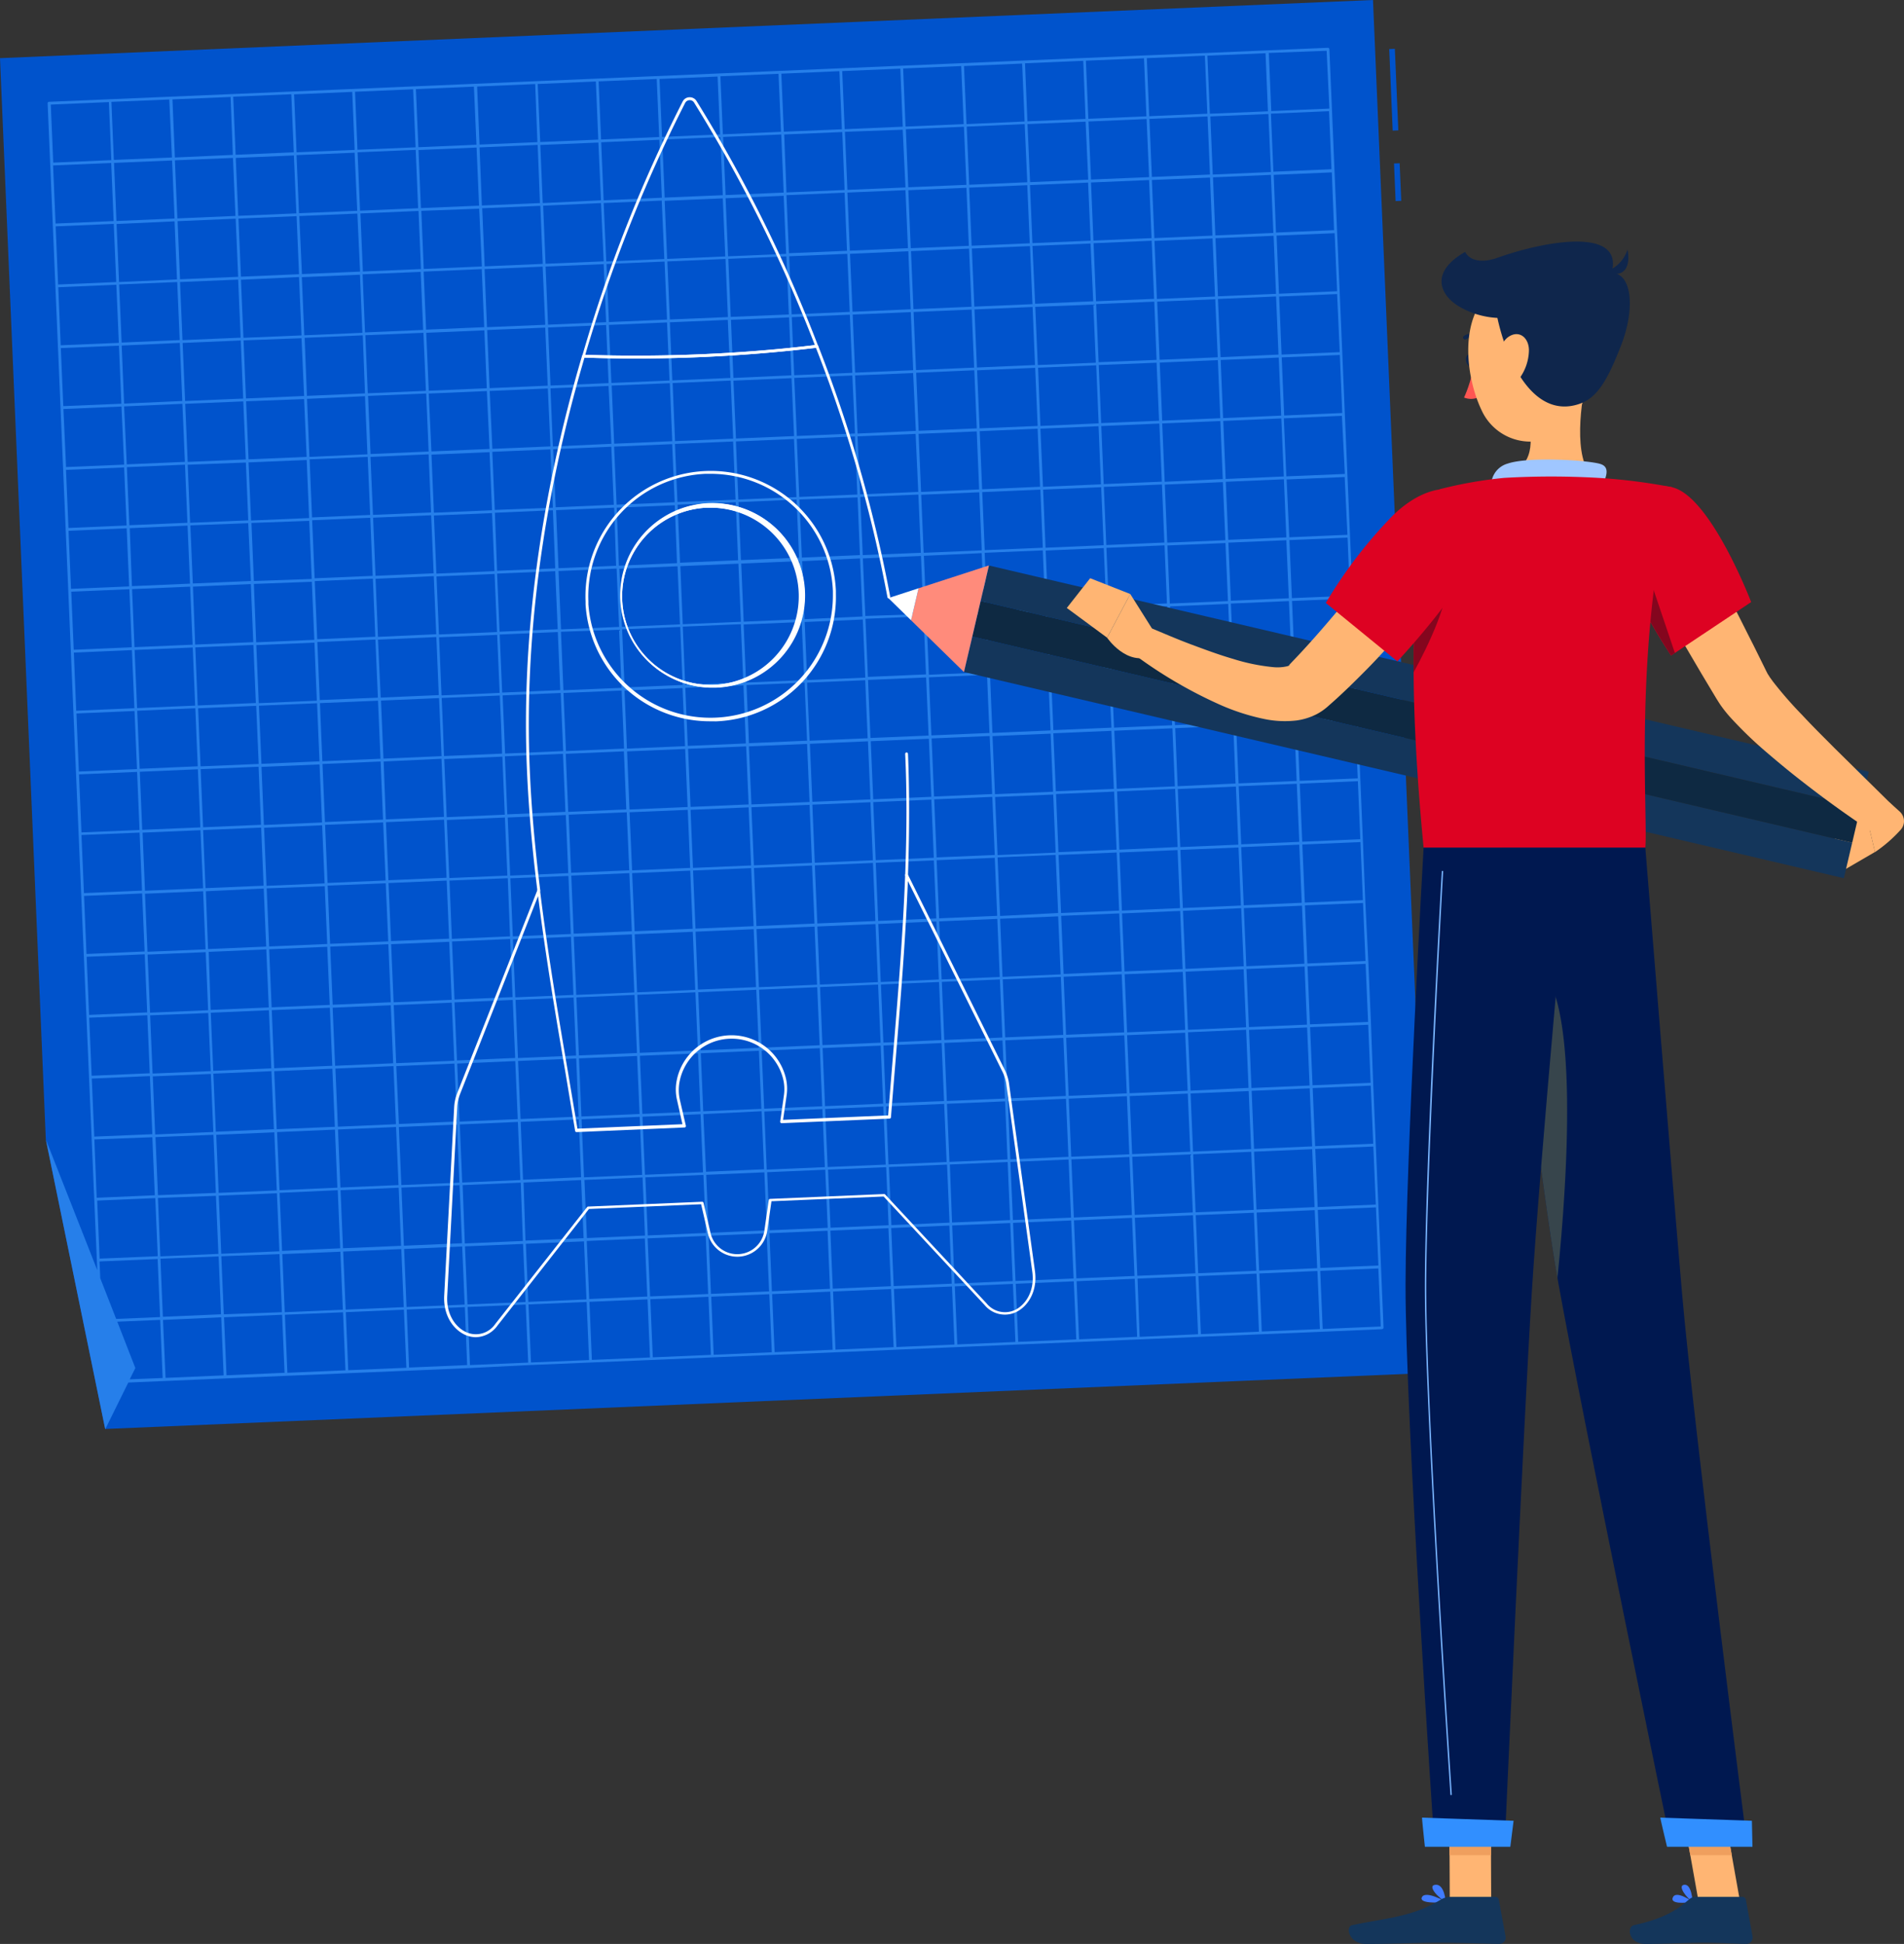 <svg xmlns="http://www.w3.org/2000/svg" viewBox="0 0 337.48 344.63"><rect x="0" y="0" width="337.48" height="344.63" fill="#333333" stroke="none"/><defs><style>.cls-1{fill:#0053cc;}.cls-2{fill:#267fea;}.cls-3{fill:#fff;}.cls-4{fill:#ffb573;}.cls-5{fill:#14365b;}.cls-6{fill:#0e2942;}.cls-7{fill:#ff8b7b;}.cls-8{fill:#0f264c;}.cls-9{fill:#ff5652;}.cls-10{fill:#9fc6ff;}.cls-11{fill:#407bff;}.cls-12{fill:#dd0222;}.cls-13{fill:#84061e;}.cls-14{fill:#ef9f5e;}.cls-15{fill:#001850;}.cls-16{fill:#318fff;}.cls-17{fill:#37454c;}.cls-18{fill:#77b3fc;}</style></defs><title>Recurso 1</title><g id="Capa_2" data-name="Capa 2"><g id="Objects"><rect class="cls-1" x="247.23" y="28.98" width="1" height="6.67" transform="translate(-1.15 10.51) rotate(-2.43)"/><rect class="cls-1" x="246.54" y="8.69" width="1" height="14.47" transform="translate(-0.45 10.47) rotate(-2.43)"/><polygon class="cls-1" points="0 10.31 8.12 201.95 18.65 253.33 253.67 243.38 243.36 0 0 10.31"/><path class="cls-2" d="M245.23,235.37h0l-.45-10.79h0l-.46-10.79h0L243.86,203h0l-.46-10.79h0L243,181.4h0l-.46-10.79h0L242,159.81h0L241.57,149h0l-.45-10.79h0l-.46-10.79h0l-.23-5.39-.23-5.4h0l-.45-10.79h0L239.29,95h0l-.46-10.79h0l-.46-10.79h0l-.45-10.79h0l-.46-10.79h0L237,41.07h0l-.46-10.78h0l-.45-10.79h0l-.46-10.79h0a.26.26,0,0,0-.25-.24h0l-10.8.46h0l-10.79.46h0L203,9.82h0L8.68,18.05a.21.21,0,0,0-.17.08.29.29,0,0,0-.07.18l4.8,113.34,4,93.52L8.12,202l10.53,51.38,4.09-8.28,6.36-.27h0l10.8-.46h0l10.79-.46h0l10.79-.46h0L72.28,243h0l10.79-.46h0L93.86,242h0l10.79-.45h0l10.79-.45h0l10.78-.46h0L137,240.2h0l10.78-.45h0l10.79-.46h0l10.78-.46h0l10.79-.46h0l10.78-.45h0l10.78-.46h0L212.6,237h0l10.78-.45h0l10.78-.45h0l10.78-.46h0a.25.25,0,0,0,.18-.08A.23.23,0,0,0,245.23,235.37Zm-228-22.53,10.29-.44.44,10.3-10.3.43ZM16.73,202,27,201.61l.44,10.29-10.3.44Zm-.46-10.79,10.3-.44.43,10.3-10.29.43Zm-.46-10.79,10.3-.44.43,10.29-10.29.44Zm-.45-10.8,10.29-.44.44,10.3-10.3.44Zm-.46-10.79,10.29-.44.44,10.29-10.3.44Zm-.46-10.8,10.3-.43.43,10.29-10.29.44ZM14,137.28l10.3-.44.43,10.3-10.29.43Zm-.24-5.65-.21-5.15,10.29-.43.22,5.14.22,5.15-10.3.44Zm-.67-15.94,10.29-.44.44,10.3L13.51,126Zm-.46-10.8,10.3-.43.43,10.29-10.29.44ZM12.15,94.1l10.3-.44.44,10.3-10.3.43ZM11.7,83.3,22,82.87l.44,10.29-10.3.44Zm-.46-10.79,10.29-.44L22,82.37l-10.29.43Zm-.46-10.8,10.3-.43.43,10.29L11.22,72Zm-.45-10.79,10.29-.44.44,10.3-10.3.43ZM9.87,40.13l10.29-.44L20.6,50l-10.3.44Zm-.46-10.8,10.3-.44.43,10.3-10.29.44ZM9,18.54l10.3-.44.43,10.29-10.29.44Zm226.63.71-10.3.44-.43-10.3L235.14,9ZM236,30l-10.29.44-.44-10.29,10.3-.44Zm.46,10.8-10.29.43L225.76,31l10.3-.44ZM237,51.63l-10.3.44-.43-10.3,10.29-.43Zm.46,10.8-10.3.43-.43-10.29L237,52.13Zm.45,10.79-10.29.44-.44-10.3,10.3-.43Zm.46,10.8L228,84.45l-.44-10.29,10.29-.44Zm.46,10.79-10.3.44L228.05,85l10.29-.43Zm.45,10.8-10.29.43-.44-10.29,10.3-.44Zm.46,10.79-10.29.44-.44-10.3,10.3-.43Zm.24,5.65.22,5.15-10.29.43-.22-5.15-.22-5.14,10.29-.44Zm.68,15.94-10.3.44-.43-10.3,10.29-.43Zm.45,10.79-10.29.44-.44-10.29,10.3-.44Zm.46,10.8-10.29.43-.44-10.29,10.3-.44Zm.46,10.79-10.3.44-.43-10.3,10.29-.43Zm.46,10.8-10.3.43-.43-10.29,10.29-.44Zm.45,10.79-10.29.44-.44-10.3,10.3-.43Zm.46,10.8-10.29.43-.44-10.29,10.29-.44Zm.46,10.79-10.3.44-.43-10.3,10.29-.43Zm.46,10.8-10.3.43-.44-10.29,10.3-.44ZM24.54,131.17,24.32,126l10.3-.44.21,5.15.22,5.14-10.29.44Zm204.6-8.66.21,5.14-10.29.44-.22-5.15-.22-5.15,10.3-.43ZM35.33,130.72l-.21-5.15,10.29-.44.22,5.15.22,5.15-10.3.43Zm183-7.76.22,5.15-10.29.44-.22-5.15-.22-5.15,10.29-.43Zm-172.21,7.3-.22-5.15,10.3-.44.21,5.15.22,5.15-10.29.44Zm161.42-6.84.22,5.15-10.3.43-.22-5.14-.21-5.15,10.29-.44ZM56.92,129.8l-.21-5.15L67,124.22l.22,5.14.22,5.15-10.3.44Zm139.83-5.92L197,129l-10.29.44-.22-5.15-.22-5.14,10.3-.44Zm-129,5.46-.22-5.14,10.29-.44.22,5.15.22,5.14-10.29.44Zm118.24-5,.22,5.15-10.3.44-.22-5.15-.21-5.15,10.29-.43ZM78.51,128.89l-.22-5.15,10.3-.44.22,5.15L89,133.6l-10.3.43Zm96.65-4.1.22,5.15-10.29.43-.22-5.14-.22-5.15,10.3-.44Zm-85.85,3.64-.22-5.15,10.29-.43L99.6,128l.22,5.15-10.29.44Zm75.06-3.18.22,5.15-10.3.43-.22-5.14-.21-5.15,10.29-.44ZM100.1,128l-.22-5.15,10.3-.43.22,5.15.21,5.14-10.29.44Zm53.47-2.26.22,5.14-10.29.44-.22-5.15-.22-5.15,10.3-.43Zm-31.88,1.35-.22-5.15,10.3-.44.22,5.15.21,5.15-10.29.43Zm-.67-16,10.29-.43.44,10.29-10.3.44ZM121,121.43l-10.29.44-.44-10.3,10.3-.43Zm21.83,4.73.22,5.15-10.3.44-.21-5.15-.22-5.15,10.29-.43ZM132.25,121l-.44-10.29,10.29-.44.44,10.3Zm0,11.32.44,10.29-10.29.44-.44-10.3Zm.5,0,10.3-.44.44,10.3-10.3.43Zm10.8-.46,10.29-.44.44,10.3-10.29.43Zm-.48-11.3-.44-10.29,10.3-.44.44,10.3Zm-.46-10.79-.43-10.29L152.44,99l.44,10.29Zm-.5,0-10.29.44-.44-10.3,10.3-.43Zm-10.79.46-10.3.43-.43-10.29,10.29-.44Zm-10.8.46-10.29.43-.44-10.29,10.3-.44Zm-10.79.45-10.29.44L99,101.23l10.29-.43Zm0,.5.44,10.3-10.3.43L99.43,112Zm1.18,15.92-.22-5.14,10.29-.44.22,5.15.22,5.15-10.3.43Zm10.53,5.22.44,10.29-10.3.44-.43-10.3Zm.46,10.79.43,10.29-10.29.44L111.59,144Zm.5,0,10.29-.44.44,10.3-10.3.43Zm10.79-.46,10.3-.43.43,10.29-10.29.44Zm10.8-.46,10.29-.43.44,10.29-10.3.44Zm10.79-.45,10.3-.44.43,10.3-10.29.43Zm0-.5-.44-10.3,10.3-.43.43,10.29ZM153.84,120l-.44-10.3,10.29-.43.44,10.29Zm-.46-10.8L152.94,99l10.3-.44.43,10.3Zm-.46-10.79-.44-10.3,10.3-.43L163.22,98Zm-.5,0-10.29.44-.44-10.3L152,88.18Zm-10.79.46-10.3.43-.43-10.29,10.29-.44Zm-10.8.45-10.29.44-.44-10.29,10.3-.44ZM120,99.84l-10.3.44L109.31,90l10.29-.43Zm-10.8.46L99,100.73l-.44-10.29,10.3-.44Zm-10.79.46-10.3.43L87.72,90.9,98,90.46Zm0,.5.44,10.29-10.3.44-.44-10.3Zm.46,10.79.43,10.3-10.29.43-.44-10.29Zm.91,21.59.44,10.29-10.3.44-.43-10.29Zm.5,0,10.3-.44.43,10.3-10.29.43ZM111.09,144l.44,10.29-10.3.44-.43-10.3Zm.46,10.79.44,10.3-10.3.43-.43-10.29Zm.5,0,10.29-.44.44,10.3-10.29.44Zm10.79-.46,10.3-.43.44,10.29-10.3.44Zm10.8-.45,10.29-.44.44,10.29-10.29.44Zm10.79-.46,10.3-.44.43,10.3-10.29.43Zm10.8-.46,10.29-.43.44,10.29-10.3.44Zm10.79-.46,10.3-.43.43,10.29-10.29.44Zm0-.5-.43-10.29,10.29-.44.44,10.3Zm-.46-10.79-.43-10.3,10.29-.43.44,10.29Zm-.91-21.59-.44-10.29,10.3-.44.43,10.29Zm-.46-10.79-.43-10.3L174,98.06l.44,10.29ZM163.72,98l-.44-10.29,10.29-.44.44,10.3Zm-.46-10.79-.44-10.3,10.3-.43.43,10.29Zm-.5,0-10.3.43L152,77.36l10.29-.44Zm-10.8.46-10.29.43-.44-10.29,10.3-.44Zm-10.79.45-10.3.44-.43-10.3,10.29-.43Zm-10.8.46L120.08,89l-.44-10.3,10.3-.43Zm-10.79.46-10.29.43-.44-10.29,10.29-.44Zm-10.79.45-10.3.44-.44-10.29,10.3-.44ZM98,90,87.7,90.4l-.44-10.3,10.29-.43Zm-10.79.46-10.3.43-.43-10.29,10.29-.44Zm0,.5.43,10.29-10.29.44-.44-10.3Zm.45,10.79.44,10.3-10.29.43-.44-10.29Zm.46,10.8.44,10.29-10.3.44-.43-10.3Zm.92,21.59.43,10.29-10.29.44-.44-10.3Zm.45,10.79.44,10.3-10.29.43-.44-10.29Zm.5,0,10.3-.44.43,10.3-10.29.44Zm10.76,10.36.43,10.29L90.9,166l-.44-10.29Zm.45,10.79.44,10.3-10.3.43-.43-10.29Zm.5,0,10.3-.43.43,10.29-10.29.44Zm10.8-.45,10.29-.44.44,10.29-10.3.44Zm10.79-.46,10.3-.44L134,175l-10.29.43Zm10.8-.46,10.29-.44.44,10.3-10.3.44Zm10.79-.46,10.3-.43.43,10.29-10.29.44Zm10.8-.45,10.29-.44.44,10.29-10.3.44Zm10.79-.46,10.3-.44.43,10.3-10.29.43Zm10.8-.46,10.29-.43.44,10.29-10.3.44Zm0-.5L176.82,152l10.29-.44.44,10.3Zm-.45-10.79-.44-10.3,10.3-.43.43,10.29Zm-.46-10.8-.44-10.29,10.3-.44.43,10.3Zm-.92-21.59L175,108.83l10.29-.44.44,10.3ZM175,108.33,174.53,98l10.3-.43.43,10.29Zm-.46-10.8-.44-10.29,10.3-.44.43,10.3Zm-.46-10.79-.43-10.3L183.91,76l.44,10.29Zm-.45-10.8-.44-10.29,10.29-.44.44,10.3Zm-.5,0-10.3.43-.44-10.29,10.3-.44Zm-10.8.45L152,76.86l-.44-10.3,10.29-.43Zm-10.79.46-10.3.44L140.78,67l10.29-.43Zm-10.8.46-10.29.43L130,67.48l10.3-.44Zm-10.79.46-10.3.43-.43-10.29,10.29-.44Zm-10.8.45-10.29.44-.44-10.3,10.3-.43Zm-10.79.46L98,79.15l-.43-10.3,10.29-.43Zm-10.8.46-10.29.43L86.8,69.31l10.3-.44Zm-10.79.45-10.3.44L76,69.77l10.29-.44Zm-10.8.46-10.29.44-.44-10.3,10.3-.43Zm0,.5.43,10.3-10.29.43L65.67,81Zm.45,10.8.44,10.29-10.3.44-.43-10.3Zm.46,10.79.44,10.3L67,112.9l-.43-10.29Zm.46,10.8.43,10.29-10.29.44L67,113.4Zm.91,21.58.44,10.3-10.3.44L68,135Zm.46,10.8.44,10.29-10.3.44-.44-10.29Zm.46,10.79.43,10.3-10.29.43-.44-10.29Zm.5,0L90,155.69,90.4,166l-10.3.44Zm10.75,10.36.43,10.3-10.29.43-.44-10.29Zm.46,10.8.43,10.29L81,188l-.44-10.3Zm.5,0,10.29-.43.44,10.29-10.3.44Zm10.79-.45,10.29-.44.44,10.3-10.29.43Zm10.79-.46,10.3-.44.44,10.3-10.3.43Zm10.8-.46,10.29-.43.44,10.29-10.29.44Zm10.79-.45,10.3-.44.43,10.29-10.29.44Zm10.8-.46,10.29-.44.44,10.3-10.3.43Zm10.79-.46,10.3-.44.43,10.3-10.29.44Zm10.8-.46,10.29-.43.44,10.29-10.3.44Zm10.79-.45,10.3-.44.43,10.29-10.29.44Zm10.8-.46,10.29-.44.44,10.3-10.3.43Zm0-.5-.44-10.3,10.29-.43.44,10.29Zm-.46-10.8-.44-10.29,10.3-.44.43,10.3Zm-.46-10.79-.43-10.3,10.29-.43.44,10.29Zm-.46-10.8L186.7,130l10.29-.44.44,10.3Zm-.91-21.58-.44-10.3,10.3-.43.43,10.29Zm-.46-10.8-.43-10.29,10.29-.44.44,10.3Zm-.46-10.79-.43-10.3,10.29-.43.44,10.29Zm-.45-10.8L184.41,76l10.3-.44.43,10.3Zm-.46-10.79L184,65.19l10.3-.43.43,10.29Zm-.46-10.8L183.5,54.4,193.79,54l.44,10.3Zm-.5,0-10.29.44-.44-10.29,10.3-.44Zm-10.79.46-10.3.44-.43-10.3,10.29-.43Zm-10.8.46-10.29.43-.44-10.29,10.3-.44Zm-10.79.46-10.3.43-.43-10.29,10.29-.44Zm-10.8.45L130,67l-.44-10.3,10.3-.43ZM129.46,67l-10.29.44-.44-10.3L129,56.71Zm-10.79.46-10.3.43-.44-10.29,10.3-.44Zm-10.8.46-10.29.43-.44-10.29,10.29-.44Zm-10.79.45-10.3.44-.43-10.3,10.29-.43Zm-10.8.46L76,69.27,75.55,59l10.3-.44Zm-10.79.46-10.3.43-.43-10.29L75.05,59Zm-10.8.45-10.29.44L54,59.89l10.3-.44Zm0,.5.44,10.3L54.85,81l-.43-10.29ZM65.17,81l.44,10.29-10.3.44-.43-10.3Zm.46,10.79.43,10.3-10.29.43-.44-10.29Zm.46,10.8.43,10.29-10.29.44-.44-10.3Zm.45,10.79.44,10.3-10.3.43-.43-10.29ZM67.46,135l.43,10.3-10.29.43-.44-10.29Zm.45,10.8.44,10.29-10.29.44-.44-10.3Zm.46,10.79.44,10.3-10.3.43L58.08,157Zm.46,10.8.44,10.29-10.3.44-.44-10.3Zm.5,0,10.29-.43.44,10.29-10.29.44Zm10.75,10.36.44,10.3-10.3.43-.43-10.29Zm.46,10.8L81,198.82l-10.29.44L70.24,189Zm.5,0,10.29-.44.44,10.29-10.3.44Zm10.79-.46,10.3-.44.43,10.3-10.29.43Zm10.8-.46,10.29-.43.44,10.29-10.3.44Zm10.79-.46,10.3-.43.43,10.29-10.29.44Zm10.8-.45,10.29-.44.44,10.3-10.3.43Zm10.79-.46,10.3-.44.43,10.3-10.29.43Zm10.8-.46,10.29-.43.44,10.29-10.3.44Zm10.79-.45,10.3-.44.43,10.29L157,195.6Zm10.8-.46,10.29-.44.44,10.3-10.3.43Zm10.79-.46,10.29-.44.44,10.3-10.29.44Zm10.79-.46,10.3-.43.44,10.29-10.3.44Zm10.8-.45,10.29-.44.44,10.29-10.29.44Zm0-.5-.44-10.3,10.3-.43.43,10.29Zm-.46-10.8-.44-10.29,10.3-.44.44,10.3Zm-.46-10.79-.43-10.3,10.29-.43.44,10.29Zm-.45-10.8L198,140.3l10.29-.44.44,10.3Zm-.46-10.79-.44-10.3,10.3-.43.43,10.29ZM197,118.21l-.43-10.3,10.29-.43.44,10.29Zm-.45-10.8-.44-10.29,10.3-.44.43,10.3Zm-.46-10.79-.44-10.3,10.3-.43.43,10.29Zm-.46-10.8-.43-10.29,10.29-.44.44,10.3ZM195.18,75l-.43-10.29L205,64.3l.44,10.29Zm-.45-10.79-.44-10.3,10.3-.43L205,63.8Zm-.46-10.8-.44-10.29,10.3-.44.43,10.3Zm-.5,0-10.29.44L183,43.6l10.29-.43ZM183,53.92l-10.3.44-.44-10.3,10.3-.43Zm-10.8.46-10.29.43-.44-10.29,10.29-.44Zm-10.79.45-10.3.44L150.66,45,161,44.54Zm-10.8.46-10.29.44-.44-10.3,10.3-.43Zm-10.79.46-10.3.43-.43-10.29,10.29-.44Zm-10.8.46-10.29.43-.44-10.29,10.3-.44Zm-10.79.45-10.3.44-.43-10.3,10.29-.43Zm-10.8.46-10.29.44-.44-10.3,10.3-.43Zm-10.79.46L86.32,58l-.43-10.29,10.29-.44ZM85.82,58l-10.29.44-.44-10.29,10.3-.44ZM75,58.49l-10.3.44-.43-10.3,10.29-.43ZM64.23,59l-10.29.44-.44-10.3,10.3-.44Zm-10.79.46-10.29.43-.44-10.29L53,49.11Zm0,.5L53.9,70.2l-10.3.44-.43-10.3Zm.46,10.79L54.35,81l-10.29.43-.44-10.29Zm.46,10.8.43,10.29-10.29.44-.44-10.3Zm.45,10.79.44,10.3L45,103l-.43-10.29Zm.46,10.8.44,10.29-10.3.44L45,103.52Zm.46,10.79.43,10.29-10.29.44-.44-10.29Zm.91,21.59.44,10.29-10.3.44-.43-10.29Zm.46,10.79.44,10.3-10.3.43-.43-10.29Zm.46,10.8L58,167.35l-10.29.44-.44-10.3ZM58,167.85l.44,10.3-10.29.43-.44-10.29Zm.46,10.8.44,10.29-10.3.44-.43-10.3Zm.5,0,10.3-.44.43,10.29-10.29.44ZM69.74,189l.44,10.3-10.29.44-.44-10.3Zm.46,10.8.44,10.29-10.3.44-.43-10.29Zm.5,0,10.3-.44.43,10.3-10.29.43Zm10.8-.46,10.29-.44.44,10.3-10.3.44Zm10.79-.46,10.29-.43L103,208.7l-10.29.44Zm10.79-.45,10.3-.44.44,10.29-10.3.44Zm10.8-.46,10.29-.44.44,10.3-10.29.43Zm10.79-.46L135,197l.43,10.29-10.29.44Zm10.8-.46,10.29-.43.44,10.29-10.3.44Zm10.79-.45,10.3-.44.43,10.3-10.29.43Zm10.8-.46,10.29-.44.44,10.3-10.3.43Zm10.79-.46,10.3-.43.43,10.29-10.29.44Zm10.8-.45,10.29-.44.44,10.29-10.3.44Zm10.79-.46,10.3-.44.43,10.3-10.29.43Zm10.8-.46,10.29-.44.44,10.3-10.3.43Zm10.79-.46,10.3-.43.43,10.29-10.29.44Zm0-.5L210.57,183l10.3-.44.43,10.3Zm-.46-10.79-.43-10.3,10.29-.43.44,10.29Zm-.45-10.8-.44-10.29L220,161l.44,10.3Zm-.46-10.79-.44-10.3,10.3-.43.43,10.29Zm-.46-10.8-.44-10.29,10.3-.44.43,10.3Zm-.46-10.79-.43-10.29,10.29-.44L219,138.9Zm-.91-21.59-.44-10.29,10.3-.44.43,10.3ZM207.35,107l-.43-10.3,10.29-.43.44,10.29Zm-.46-10.8-.43-10.29,10.29-.44.44,10.3Zm-.45-10.79L206,75.07l10.3-.43.43,10.29ZM206,74.57l-.44-10.29,10.3-.44.43,10.3Zm-.46-10.79-.43-10.3,10.29-.43.44,10.29ZM205.06,53l-.43-10.29,10.29-.44.44,10.3Zm-.45-10.79-.44-10.3,10.3-.43.43,10.29Zm-.5,0-10.3.44-.43-10.3,10.29-.43Zm-10.8.46L183,43.1l-.44-10.29,10.3-.44Zm-10.79.46-10.3.43-.43-10.29,10.29-.44Zm-10.8.45L161.43,44,161,33.72l10.3-.43ZM160.93,44l-10.3.44-.43-10.3,10.29-.43Zm-10.8.46-10.29.43-.44-10.29,10.3-.44ZM139.34,45l-10.29.44-.44-10.29,10.29-.44Zm-10.79.46-10.3.44-.44-10.3,10.3-.43Zm-10.8.46-10.29.43L107,36l10.29-.44ZM107,46.33l-10.3.43-.43-10.29L106.52,36Zm-10.8.45-10.29.44-.44-10.3,10.3-.43Zm-10.79.46-10.3.44-.43-10.3L84.93,37Zm-10.8.46-10.29.43-.44-10.29,10.3-.44Zm-10.79.45-10.3.44L53.05,38.3l10.29-.44ZM53,48.61l-10.29.44-.44-10.3,10.3-.43Zm-10.79.46-10.3.44-.43-10.3,10.29-.44Zm0,.5.44,10.29-10.3.44L31.91,50Zm.46,10.79.43,10.3-10.29.43L32.37,60.8Zm.45,10.8.44,10.29-10.29.44-.44-10.3ZM43.58,82,44,92.25l-10.3.43-.43-10.29ZM44,92.75,44.47,103l-10.29.44-.44-10.3Zm.46,10.79.43,10.3-10.29.43L34.2,104Zm.45,10.8.44,10.29-10.3.44-.43-10.3Zm.92,21.59.43,10.29L36,146.66l-.44-10.3Zm.46,10.79.43,10.3-10.29.43L36,147.16Zm.45,10.8.44,10.29-10.3.44L36.49,158Zm.46,10.79.44,10.29-10.3.44L37,168.75Zm.46,10.79.43,10.3-10.29.44-.44-10.3Zm.45,10.8.44,10.29-10.29.44-.44-10.29Zm.5,0,10.3-.44.44,10.3-10.3.43Zm10.76,10.36.43,10.29L49.55,211l-.44-10.3ZM59.86,211l.44,10.3L50,221.76l-.44-10.29Zm.5,0,10.3-.44.43,10.3-10.29.43Zm10.8-.46,10.29-.43.44,10.29-10.3.44ZM82,210.1l10.3-.44L92.68,220l-10.29.44Zm10.8-.46L103,209.2l.44,10.3-10.3.43Zm10.79-.46,10.3-.44.43,10.3-10.29.44Zm10.8-.46,10.29-.43.44,10.29-10.3.44Zm10.79-.45,10.3-.44.43,10.29-10.29.44Zm10.8-.46,10.29-.44.44,10.3-10.3.43Zm10.79-.46,10.3-.43.43,10.29-10.29.44Zm10.8-.46,10.29-.43.44,10.29-10.3.44Zm10.79-.45L178.6,206l.44,10.3-10.29.43ZM179.1,206l10.3-.44.44,10.3-10.3.43Zm10.8-.46,10.29-.43.44,10.29-10.29.44Zm10.79-.46,10.3-.43.43,10.29-10.29.44Zm10.8-.45,10.29-.44.44,10.3-10.3.43Zm10.79-.46,10.3-.44L233,214l-10.29.43Zm0-.5-.43-10.29,10.29-.44.44,10.29Zm-.46-10.79-.43-10.3,10.29-.43.44,10.29Zm-.45-10.8-.44-10.29,10.3-.44.43,10.3Zm-.46-10.79-.44-10.3,10.3-.43.43,10.29Zm-.46-10.8L220,150.18l10.29-.44.44,10.3ZM220,149.68l-.44-10.3,10.29-.43.44,10.29Zm-.46-10.8-.44-10.29,10.3-.44.43,10.3Zm-.92-21.59L218.17,107l10.29-.44.44,10.3Zm-.45-10.79-.44-10.3L228,95.77l.44,10.29Zm-.46-10.8-.44-10.29,10.3-.44.43,10.3Zm-.46-10.79-.43-10.29,10.29-.44.44,10.29Zm-.46-10.79-.43-10.3,10.29-.43.44,10.29Zm-.45-10.8L215.88,53l10.3-.44.43,10.3Zm-.46-10.79-.44-10.3,10.3-.43.43,10.29Zm-.46-10.8L215,31.44,225.26,31l.44,10.3Zm-.46-10.79-.43-10.3,10.29-.43.44,10.29Zm-.5,0-10.29.43-.44-10.29,10.3-.44Zm-10.79.46-10.29.43-.44-10.29,10.29-.44Zm-10.79.45-10.3.44L182.12,22l10.3-.43Zm-10.8.46-10.29.44-.44-10.3L181.62,22Zm-10.79.46-10.3.43-.43-10.29,10.29-.44Zm-10.8.46-10.29.43-.44-10.29L160,23Zm-10.79.45-10.3.44L139,23.84l10.29-.43Zm-10.8.46-10.29.44-.44-10.3,10.3-.44Zm-10.79.46-10.3.43-.43-10.29,10.29-.44Zm-10.8.45L107,35.51l-.44-10.29,10.3-.44Zm-10.79.46L96.2,36l-.43-10.3,10.29-.43ZM95.7,36l-10.29.43L85,26.13l10.3-.44Zm-10.79.46-10.3.43-.43-10.29,10.29-.44Zm-10.8.45-10.29.44L63.38,27l10.3-.43Zm-10.79.46L53,37.8l-.44-10.3,10.29-.43Zm-10.79.46-10.3.43L41.79,28l10.3-.44Zm-10.8.45-10.29.44L31,28.42,41.29,28Zm-10.79.46-10.3.44-.43-10.3,10.29-.43Zm0,.5.43,10.3L21.1,50l-.44-10.29ZM31.41,50l.44,10.29-10.29.44-.44-10.3Zm.46,10.79.44,10.3L22,71.55l-.43-10.29Zm.46,10.8.44,10.29-10.3.44L22,72.05Zm.46,10.79.43,10.3-10.29.43-.44-10.29Zm.45,10.8.44,10.29-10.29.44L23,93.64ZM33.7,104l.44,10.29-10.3.44-.43-10.29Zm.46,10.79.43,10.3-10.29.44-.44-10.3Zm.91,21.59.44,10.3-10.3.43-.43-10.29Zm.46,10.8L36,157.47l-10.3.44-.43-10.3ZM36,158l.43,10.3-10.29.43-.44-10.29Zm.46,10.8.43,10.29-10.29.44-.44-10.3Zm.45,10.79.44,10.3-10.3.43L26.61,180Zm.46,10.8.44,10.29-10.3.44-.43-10.3Zm.46,10.79.43,10.3L28,211.88l-.44-10.29Zm.5,0,10.29-.44.44,10.3-10.3.43Zm10.75,10.36.44,10.29-10.3.44-.44-10.3Zm.46,10.79.43,10.3L39.67,233l-.44-10.29Zm.5,0,10.29-.43.44,10.29-10.3.44Zm10.79-.46,10.3-.43.43,10.29-10.29.44Zm10.8-.45,10.29-.44.44,10.3-10.3.43Zm10.79-.46,10.29-.44.44,10.3-10.29.43Zm10.79-.46,10.3-.43.44,10.29-10.3.44ZM104,220l10.29-.44.44,10.29-10.29.44Zm10.79-.46,10.3-.44.43,10.3-10.29.43Zm10.8-.46,10.29-.44.44,10.3-10.3.44Zm10.79-.46,10.3-.43.43,10.29-10.29.44Zm10.8-.45,10.29-.44.44,10.29-10.3.44Zm10.79-.46,10.3-.44.43,10.3-10.29.43Zm10.8-.46,10.29-.43.44,10.29-10.3.44Zm10.79-.46,10.3-.43.43,10.29-10.29.44Zm10.8-.45,10.29-.44.44,10.3-10.3.43Zm10.79-.46,10.3-.44.43,10.3-10.29.43Zm10.8-.46,10.29-.43.44,10.29-10.3.44Zm10.79-.46,10.29-.43.44,10.29-10.29.44Zm2-195.23-10.29.43-.44-10.29,10.3-.44ZM214,20.16l-10.3.44-.43-10.29,10.29-.44Zm-10.8.46-10.29.44-.44-10.3,10.3-.43Zm-10.79.46-10.3.43-.43-10.29L192,10.78Zm-10.8.46L171.31,22l-.44-10.29,10.3-.44ZM170.81,22l-10.3.44-.43-10.3,10.29-.43Zm-10.8.46-10.29.44-.44-10.3,10.3-.43Zm-10.79.46-10.29.43-.44-10.29,10.29-.44Zm-10.79.45-10.3.44-.44-10.29,10.3-.44Zm-10.8.46-10.29.44L116.9,14l10.29-.43Zm-10.79.46-10.3.44-.43-10.3L116.4,14Zm-10.8.46-10.29.43-.44-10.29,10.3-.44Zm-10.79.45L85,25.63l-.43-10.29,10.29-.44Zm-10.8.46-10.29.44-.44-10.3L84,15.36Zm-10.79.46-10.3.43-.43-10.28h0l10.29-.44Zm-10.8.46L52.57,27l-.44-10.27v0l10.3-.44ZM52.07,27l-10.3.44-.43-10.25v-.05l10.29-.43Zm-10.8.46L31,27.92l-.43-10.24v-.06l10.3-.43Zm-10.79.46-10.3.43-.43-10.22v-.07L30,17.64ZM28,212.38,38.27,212l.44,10.29-10.29.44Zm10.75,10.36L39.17,233l-10.3.44-.43-10.29Zm.46,10.79.43,10.3-10.29.44L28.89,234Zm.5,0L50,233.08l.44,10.29-10.29.44Zm10.79-.45,10.3-.44.43,10.29-10.29.44Zm10.8-.46,10.29-.44.44,10.3-10.3.43Zm10.79-.46,10.3-.43L82.8,242l-10.29.44Zm10.8-.46,10.29-.43.44,10.29L83.3,242Zm10.79-.45,10.3-.44.43,10.3-10.29.43Zm10.8-.46,10.29-.44.44,10.3-10.3.43Zm10.79-.46,10.3-.43.43,10.29-10.29.44Zm10.8-.45,10.29-.44.44,10.29-10.3.44Zm10.79-.46,10.3-.44.43,10.3-10.29.43Zm10.8-.46,10.29-.44.44,10.3-10.3.44Zm10.79-.46,10.29-.43.44,10.29-10.29.44Zm10.79-.45,10.3-.44.44,10.29-10.3.44Zm10.8-.46,10.29-.44.44,10.3-10.29.43Zm10.79-.46,10.3-.43.43,10.29-10.29.44Zm10.8-.46,10.29-.43.44,10.29L202,237Zm10.79-.45,10.3-.44.43,10.3-10.29.43Zm10.8-.46,10.29-.44.44,10.3-10.3.43Zm10.79-.46,10.3-.43.43,10.29-10.29.44ZM17.64,223.63l10.3-.43.43,10.29-7.78.33-2.82-7.22Zm3.15,10.68,7.6-.32.44,10.3-5.84.24,1-2Z"/><path class="cls-3" d="M112.63,63.55q-4.65,0-9.23-.16a.26.26,0,0,1-.19-.1.25.25,0,0,1,0-.22A254.88,254.88,0,0,1,121,18a1.37,1.37,0,0,1,1.19-.76,1.42,1.42,0,0,1,1.26.65A256.64,256.64,0,0,1,145,61.3a.25.25,0,0,1,0,.22.28.28,0,0,1-.19.12c-6.75.81-13.71,1.37-20.67,1.67C120.3,63.47,116.45,63.55,112.63,63.55Zm-8.89-.65c6.69.23,13.54.2,20.38-.09s13.67-.84,20.31-1.63a257.92,257.92,0,0,0-21.41-43,.88.88,0,0,0-.81-.42.9.9,0,0,0-.77.49A258,258,0,0,0,103.74,62.9Z"/><path class="cls-3" d="M95.51,158.17a.27.27,0,0,1-.25-.22c-1-7.94-1.58-15-1.86-21.46-1-23.31,2.3-48,9.77-73.42a.3.3,0,0,1,.25-.18c6.79.24,13.75.21,20.7-.08S138,62,144.75,61.14a.25.25,0,0,1,.27.16,245.8,245.8,0,0,1,12.77,44.5.26.26,0,0,1-.2.29.26.26,0,0,1-.29-.2,245.42,245.42,0,0,0-12.68-44.23c-6.69.8-13.58,1.35-20.48,1.65s-13.8.32-20.54.09c-7.42,25.29-10.68,49.87-9.7,73.07.27,6.49.88,13.5,1.86,21.42a.25.25,0,0,1-.22.28Zm65.17-2.76h0a.25.25,0,0,1-.24-.26c.3-8,.31-15,0-21.5a.25.25,0,0,1,.5,0c.27,6.51.26,13.56,0,21.55A.26.26,0,0,1,160.68,155.41Z"/><path class="cls-3" d="M125.9,127.87a22.07,22.07,0,0,1-22.11-20.72V107l0-.37a22.2,22.2,0,1,1,44.37-1.88c0,.13,0,.26,0,.38v.18a22.07,22.07,0,0,1-21.25,22.57ZM126,84c-.31,0-.63,0-.94,0a21.72,21.72,0,0,0-20.77,22.6l0,.35v.19a21.7,21.7,0,0,0,43.34-1.83v-.18c0-.12,0-.25,0-.37A21.7,21.7,0,0,0,126,84Zm0,37.92a16.35,16.35,0,1,1,.7,0h0Zm.69-.27h0ZM126,90h-.68a15.71,15.71,0,0,0,1.33,31.4h0A15.71,15.71,0,0,0,126,90Z"/><path class="cls-3" d="M125.92,121.88a16.35,16.35,0,1,1,.7,0h0Zm.69-.27h0ZM126,90h-.68a15.71,15.71,0,0,0,1.33,31.4h0a15.71,15.71,0,0,0,10-27.27A15.58,15.58,0,0,0,126,90Z"/><path class="cls-3" d="M84.35,237.06a4.72,4.72,0,0,1-1.62-.3c-2.11-.79-4.16-3.26-4-7l1.77-33.47a7.78,7.78,0,0,1,.53-2.47l14.21-36a.23.23,0,0,1,.26-.16.24.24,0,0,1,.22.22c1.35,11,3.2,21.88,5,32.46.55,3.29,1.1,6.54,1.63,9.75l18.61-.79L120,195a8.13,8.13,0,0,1-.09-3.26,9.9,9.9,0,0,1,19.33-.82,8.1,8.1,0,0,1,.19,3.25l-.63,4.36,18.62-.79c.25-3.24.53-6.52.8-9.85.88-10.69,1.8-21.74,2.22-32.76a.25.25,0,0,1,.19-.24.26.26,0,0,1,.28.13l17.2,34.68a7.78,7.78,0,0,1,.74,2.41l4.59,33.2c.51,3.7-1.32,6.34-3.36,7.31a4.65,4.65,0,0,1-5.56-1.26l-17.9-19.24-19.88.84-.75,5.23a5.36,5.36,0,0,1-10.53.44l-1.19-5.14-19.88.84L88.18,235A4.86,4.86,0,0,1,84.35,237.06Zm11-78.14L81.53,194a7.44,7.44,0,0,0-.49,2.31l-1.77,33.47h0c-.18,3.48,1.7,5.77,3.64,6.5a4.16,4.16,0,0,0,4.87-1.56L104.06,214a.27.27,0,0,1,.19-.1l20.2-.85a.24.24,0,0,1,.25.19l1.24,5.35a4.86,4.86,0,0,0,9.54-.4l.78-5.44a.25.25,0,0,1,.24-.21l20.2-.86a.26.26,0,0,1,.19.08l18,19.33a4.19,4.19,0,0,0,5,1.15c1.88-.9,3.55-3.34,3.08-6.79l-4.6-33.2a7.24,7.24,0,0,0-.69-2.26l-16.76-33.8c-.44,10.72-1.32,21.43-2.18,31.81-.28,3.4-.56,6.76-.82,10.07a.26.26,0,0,1-.24.24l-19.14.81a.25.25,0,0,1-.19-.09.24.24,0,0,1-.06-.2l.66-4.66a7.61,7.61,0,0,0-.17-3,9.4,9.4,0,0,0-18.36.77,7.88,7.88,0,0,0,.09,3.06l1.06,4.58a.27.27,0,0,1-.05.21.22.22,0,0,1-.19.09l-19.13.82a.25.25,0,0,1-.26-.21c-.54-3.28-1.1-6.61-1.66-10C98.51,180.16,96.72,169.56,95.38,158.92ZM79,229.78h0Z"/><path class="cls-4" d="M334.94,142.28l-4.73-.22,2.13,9a24.66,24.66,0,0,0,4.59-4,2.29,2.29,0,0,0-.24-3.21Z"/><polygon class="cls-4" points="324.72 146.91 326.84 154.24 332.34 151.04 330.21 142.06 324.72 146.91"/><rect class="cls-5" x="249.3" y="41.58" width="6.47" height="160.18" transform="translate(428.62 -96.43) rotate(103.19)"/><rect class="cls-5" x="246.34" y="54.17" width="6.47" height="160.18" transform="translate(437.25 -78.09) rotate(103.19)"/><rect class="cls-6" x="247.82" y="47.87" width="6.47" height="160.18" transform="translate(432.93 -87.26) rotate(103.19)"/><polygon class="cls-7" points="161.48 109.96 162.81 104.29 175.29 100.24 170.86 119.14 161.48 109.96"/><polygon class="cls-3" points="157.46 106.03 162.81 104.29 161.48 109.96 157.46 106.03"/><path class="cls-4" d="M258.34,99.73c-3.36,4.51-6.82,8.74-10.5,12.91-1.85,2.08-3.72,4.14-5.69,6.13s-4,4-6.13,5.88l-.41.36c-.14.12-.21.2-.55.48a10.08,10.08,0,0,1-1.76,1.16,11.27,11.27,0,0,1-3.44,1.07,17.81,17.81,0,0,1-5.55-.21,38.61,38.61,0,0,1-8.68-2.85A80.34,80.34,0,0,1,201,116l2.84-4.73c2.39,1,4.88,2.08,7.35,3s4.92,1.83,7.37,2.54a34.92,34.92,0,0,0,7,1.45,7.66,7.66,0,0,0,2.58-.14c.28-.08.42-.17.42-.2s0,0-.09,0l.2-.21.33-.35c3.57-3.7,7-7.76,10.4-11.86s6.75-8.32,10-12.44Z"/><polygon class="cls-4" points="193.23 102.51 189.09 107.78 196.23 113.05 200.34 105.31 193.23 102.51"/><path class="cls-4" d="M204.16,111.38l-3.82-6.07-4.11,7.74s3.51,5.2,8,3.18Z"/><path class="cls-4" d="M299.05,92.12q4.13,7.3,7.94,14.77c1.3,2.48,2.53,5,3.8,7.48l1.86,3.76.46.94c.1.16.12.27.27.49s.25.41.42.64.32.45.5.69a70.36,70.36,0,0,0,5.14,5.88c1.85,2,3.8,3.91,5.74,5.87L337,144.3l-3.43,4.32c-4.76-3.1-9.35-6.34-13.83-9.84-2.25-1.73-4.44-3.54-6.63-5.42a71.7,71.7,0,0,1-6.44-6.22c-.27-.29-.53-.61-.8-.94s-.54-.69-.81-1.07-.56-.85-.83-1.28l-.54-.9-2.15-3.59c-1.41-2.41-2.84-4.81-4.22-7.23q-4.19-7.25-8.08-14.66Z"/><path class="cls-8" d="M261.22,63.71c.12.58-.08,1.12-.46,1.22s-.78-.3-.9-.88.08-1.13.46-1.22S261.1,63.13,261.22,63.71Z"/><path class="cls-9" d="M261.19,64.82a22.52,22.52,0,0,1-1.69,5.66,3.35,3.35,0,0,0,2.85-.18Z"/><path class="cls-8" d="M259.68,60.19a.35.35,0,0,1-.2-.64,3.44,3.44,0,0,1,3.16-.23.35.35,0,1,1-.27.64,2.74,2.74,0,0,0-2.49.16A.31.31,0,0,1,259.68,60.19Z"/><path class="cls-4" d="M281.44,65.92c-1.26,5.37-2.69,15.22.93,18.8,0,0-1.68,5.46-11.66,5.46-11,0-5-5.46-5-5.46,6.05-1.43,6.06-5.87,5.18-10Z"/><path class="cls-10" d="M283.74,86.6c.85-1.73,1.8-3.71,0-4.32-1.95-.68-12.72-1.38-16.49-.1A4,4,0,0,0,264.43,87Z"/><path class="cls-11" d="M300,337.13s-2.78-2-3.44-.85C295.78,337.6,298.83,337.41,300,337.13Z"/><path class="cls-11" d="M300,337.13s-.12-3.14-1.46-3S299.08,336.61,300,337.13Z"/><path class="cls-11" d="M256.24,337.13s-3.46-2-4.18-.85S254.81,337.41,256.24,337.13Z"/><path class="cls-11" d="M256.24,337.13s-.18-3.14-1.8-3S255.11,336.61,256.24,337.13Z"/><polygon class="cls-4" points="264.31 337.13 256.97 337.13 256.89 320.12 264.24 320.12 264.31 337.13"/><polygon class="cls-4" points="308.42 337.13 301.07 337.13 298.04 320.12 305.39 320.12 308.42 337.13"/><path class="cls-5" d="M300.59,336.28h8.25a.62.62,0,0,1,.61.5l1.19,6.53a1.12,1.12,0,0,1-1.12,1.31c-2.88-.05-4.27-.22-7.9-.22-2.24,0-6.85.23-9.93.23s-3.37-3.05-2.1-3.33c5.71-1.23,7.91-2.94,9.79-4.57A1.85,1.85,0,0,1,300.59,336.28Z"/><path class="cls-5" d="M257.05,336.28h8a.62.62,0,0,1,.61.5l1.2,6.53a1.12,1.12,0,0,1-1.11,1.31c-2.89-.05-7.07-.22-10.71-.22-4.25,0-7.93.23-12.92.23-3,0-3.73-3.05-2.46-3.33,5.79-1.25,10.49-1.39,15.58-4.45A3.51,3.51,0,0,1,257.05,336.28Z"/><path class="cls-12" d="M296.39,86.39c6.82,1.57,14,20.35,14,20.35l-14.2,9.47a110.59,110.59,0,0,1-8.53-15.52C283.91,92.09,289.41,84.77,296.39,86.39Z"/><path class="cls-13" d="M291,98.36l5.87,17.4-.67.45s-2.67-4-5.53-9.33Z"/><path class="cls-12" d="M250.56,119.2c.05,8.2.55,18.4,1.77,31.06h39.3c.5-6-2.15-35.46,4.76-63.88a101.07,101.07,0,0,0-13.09-1.66,145.28,145.28,0,0,0-16.7,0,75.12,75.12,0,0,0-11.38,2s-3.36,3.64-4.38,20.71C250.64,110.84,250.53,114.72,250.56,119.2Z"/><path class="cls-13" d="M250.56,119.2c2.38-4.34,6.69-13,6.08-18l-5.8,6.28C250.64,110.84,250.53,114.72,250.56,119.2Z"/><path class="cls-12" d="M262.93,93.41c.62,7-15.25,23.84-15.25,23.84L235,106.89a81.91,81.91,0,0,1,11.89-15.51C254.28,84.19,262.23,85.56,262.93,93.41Z"/><polygon class="cls-14" points="256.89 320.12 256.93 328.89 264.28 328.89 264.24 320.12 256.89 320.12"/><polygon class="cls-14" points="305.39 320.12 298.04 320.12 299.61 328.89 306.96 328.89 305.39 320.12"/><path class="cls-4" d="M280.12,57.64c1.08,7.23,2.07,11.4-.72,16a9.48,9.48,0,0,1-16.78-.89c-2.88-6-4.15-16.84,2.15-21.42A9.58,9.58,0,0,1,280.12,57.64Z"/><path class="cls-8" d="M287.34,61.21c-2.51,6.47-4.33,9.33-7.36,10.38-7.87,2.73-12.74-6.87-14.57-15.23a14.87,14.87,0,0,1-7-2.15c-3.48-2.23-4.69-6.17,1.3-9.56.05.22,1.27,2.64,5.86,1,7.68-2.75,22.38-5.67,20.08,2.72C289.29,48.43,289.86,54.73,287.34,61.21Z"/><path class="cls-4" d="M271,62.11a8.67,8.67,0,0,1-1.77,5.09c-1.48,1.92-3.2,1-3.6-1.16-.36-1.92,0-5.23,1.85-6.39S271,59.91,271,62.11Z"/><path class="cls-8" d="M284.33,48.26a6.11,6.11,0,0,0,4.14-4S289.84,50,284.33,48.26Z"/><path class="cls-15" d="M266.27,150.26s6.17,56.14,9.94,77.18c4.12,23,20,99.75,20,99.75H309.7s-9.56-74.86-11.54-97.67c-2.14-24.75-6.53-79.26-6.53-79.26Z"/><path class="cls-16" d="M294.29,322.23c-.06,0,1.19,5.17,1.19,5.17h15.14l-.1-4.61Z"/><path class="cls-17" d="M270.77,170.26c9.56,1.89,7.16,37.84,5.28,56.33-2.27-13.07-5.37-38.22-7.46-56.07A3.33,3.33,0,0,1,270.77,170.26Z"/><path class="cls-15" d="M252.33,150.26s-3.13,54.93-3.2,77.33c-.06,23.3,5.13,99.6,5.13,99.6H266.7s3.35-74.94,4.79-97.82c1.57-25,6.67-79.11,6.67-79.11Z"/><path class="cls-18" d="M257.2,318.25a.12.12,0,0,1-.12-.12c-1.38-21.11-4.58-72.21-4.53-90.54.06-18.75,2.28-60.7,3-73.11a.13.13,0,0,1,.25,0c-.69,12.41-2.91,54.36-3,73.1-.05,18.32,3.15,69.41,4.53,90.53a.12.12,0,0,1-.12.13Z"/><path class="cls-16" d="M252.06,322.23c-.06,0,.5,5.17.5,5.17H267.7l.58-4.61Z"/></g></g></svg>